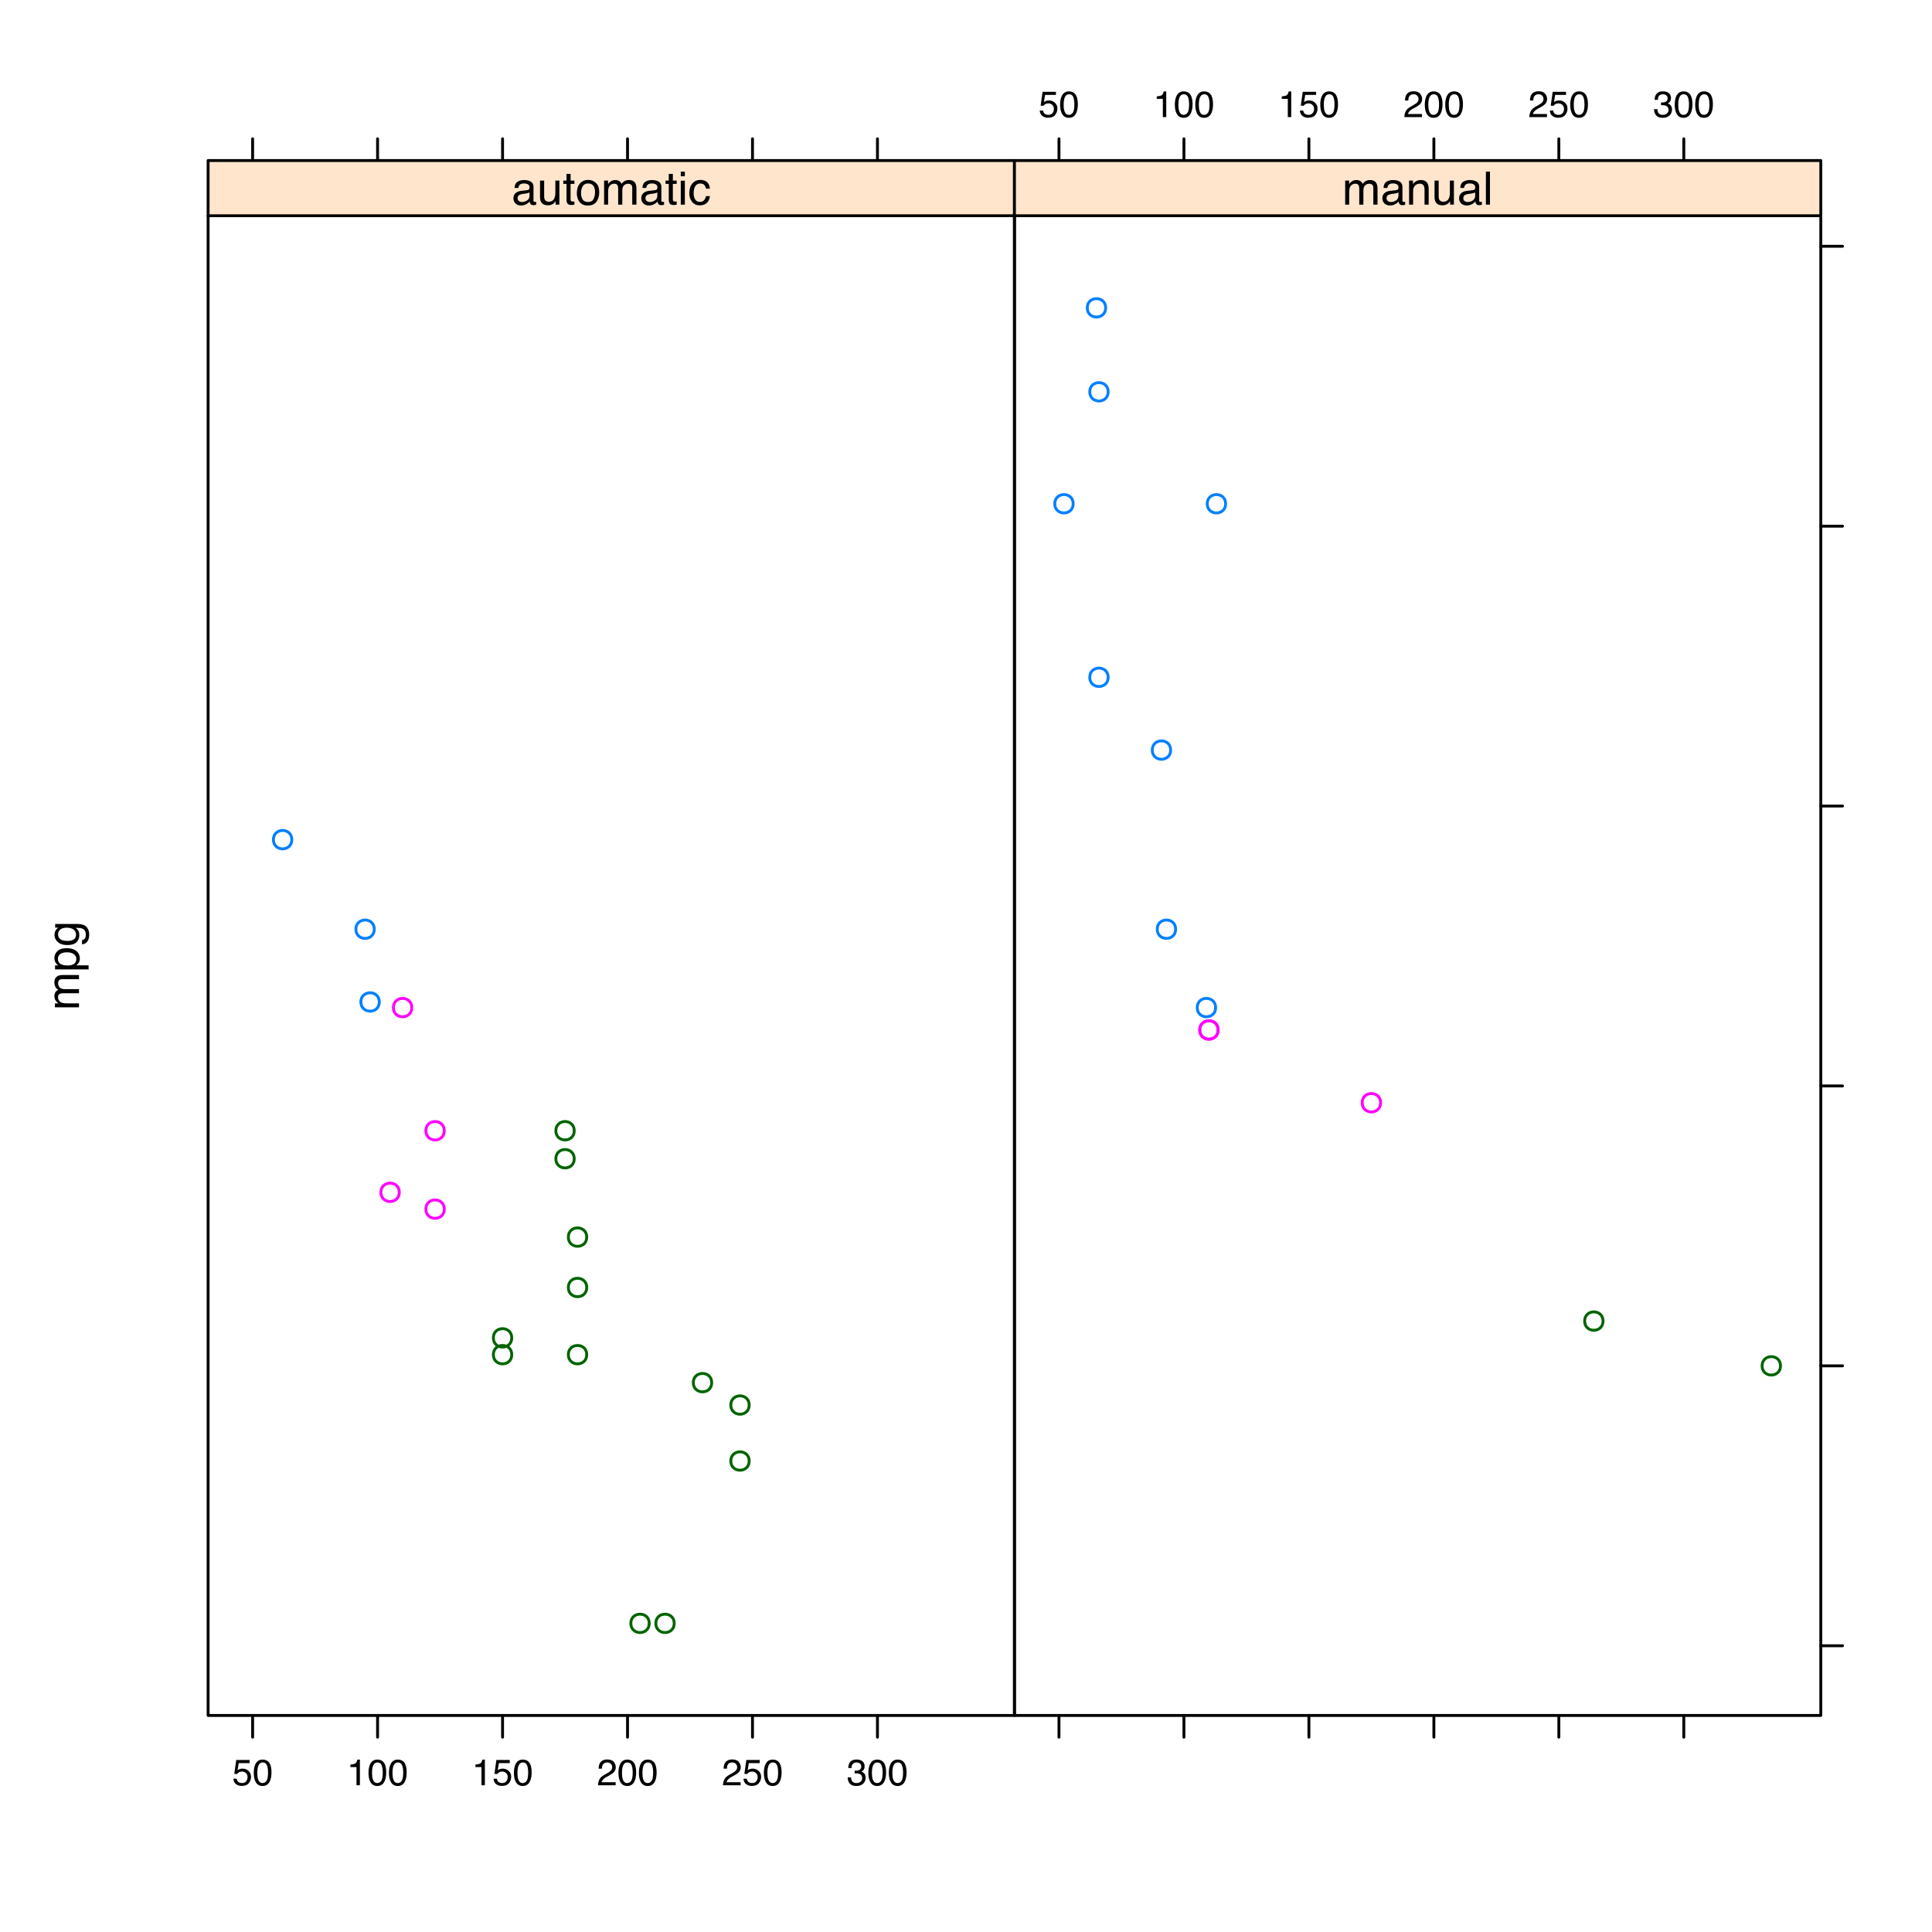 <?xml version="1.0" encoding="UTF-8"?>
<svg xmlns="http://www.w3.org/2000/svg" xmlns:xlink="http://www.w3.org/1999/xlink" xmlns:r="http://www.r-project.org" width="504pt" height="504pt" viewBox="0 0 504 504" version="1.1">
  <r:display xmlns:r="http://www.r-project.org" usr="0,1,0,1"><![CDATA[xyplot(mpg ~ hp | am, groups = cyl, data = mtcars)]]><r:lattice numPanels="2" x.min="32.19" x.max="354.81" y.min="8.755" y.max="35.545" panelFunction="panel.xyplot"><r:panelIndices>4,5,6,7,8,9,10,11,12,13,14,15,16,17,21,22,23,24,25</r:panelIndices><r:panelIndices>1,2,3,18,19,20,26,27,28,29,30,31,32</r:panelIndices></r:lattice></r:display>
  <defs>
    <g>
      <symbol overflow="visible" id="glyph0-0">
        <path style="stroke: none;" d="M 0.391 0 L 0.391 -8.609 L 7.219 -8.609 L 7.219 0 L 0.391 0 Z M 6.141 -1.078 L 6.141 -7.531 L 1.469 -7.531 L 1.469 -1.078 L 6.141 -1.078 Z M 6.141 -1.078 "/>
      </symbol>
      <symbol overflow="visible" id="glyph0-1">
        <path style="stroke: none;" d="M 0.781 -8.641 L 1.828 -8.641 L 1.828 -5.422 C 2.078 -5.742 2.301 -5.969 2.5 -6.094 C 2.844 -6.312 3.27 -6.422 3.781 -6.422 C 4.688 -6.422 5.301 -6.102 5.625 -5.469 C 5.801 -5.125 5.891 -4.645 5.891 -4.031 L 5.891 0 L 4.812 0 L 4.812 -3.953 C 4.812 -4.41 4.75 -4.75 4.625 -4.969 C 4.438 -5.312 4.078 -5.484 3.547 -5.484 C 3.109 -5.484 2.711 -5.332 2.359 -5.031 C 2.004 -4.727 1.828 -4.16 1.828 -3.328 L 1.828 0 L 0.781 0 L 0.781 -8.641 Z M 0.781 -8.641 "/>
      </symbol>
      <symbol overflow="visible" id="glyph0-2">
        <path style="stroke: none;" d="M 3.422 -0.703 C 3.91 -0.703 4.316 -0.91 4.641 -1.328 C 4.973 -1.742 5.141 -2.359 5.141 -3.172 C 5.141 -3.672 5.066 -4.102 4.922 -4.469 C 4.648 -5.156 4.148 -5.5 3.422 -5.5 C 2.691 -5.5 2.191 -5.133 1.922 -4.406 C 1.773 -4.02 1.703 -3.523 1.703 -2.922 C 1.703 -2.43 1.773 -2.02 1.922 -1.688 C 2.191 -1.031 2.691 -0.703 3.422 -0.703 Z M 0.688 -6.25 L 1.719 -6.25 L 1.719 -5.422 C 1.926 -5.703 2.156 -5.922 2.406 -6.078 C 2.758 -6.305 3.176 -6.422 3.656 -6.422 C 4.375 -6.422 4.977 -6.148 5.469 -5.609 C 5.969 -5.066 6.219 -4.289 6.219 -3.281 C 6.219 -1.906 5.859 -0.926 5.141 -0.344 C 4.691 0.031 4.164 0.219 3.562 0.219 C 3.094 0.219 2.695 0.113 2.375 -0.094 C 2.188 -0.219 1.977 -0.422 1.75 -0.703 L 1.75 2.5 L 0.688 2.5 L 0.688 -6.25 Z M 0.688 -6.25 "/>
      </symbol>
      <symbol overflow="visible" id="glyph0-3">
        <path style="stroke: none;" d="M 1.578 -1.672 C 1.578 -1.367 1.688 -1.129 1.906 -0.953 C 2.133 -0.773 2.398 -0.688 2.703 -0.688 C 3.078 -0.688 3.438 -0.77 3.781 -0.938 C 4.375 -1.227 4.672 -1.695 4.672 -2.344 L 4.672 -3.188 C 4.535 -3.113 4.363 -3.047 4.156 -2.984 C 3.957 -2.93 3.758 -2.895 3.562 -2.875 L 2.938 -2.797 C 2.551 -2.742 2.258 -2.66 2.062 -2.547 C 1.738 -2.367 1.578 -2.078 1.578 -1.672 Z M 4.141 -3.797 C 4.379 -3.828 4.539 -3.93 4.625 -4.109 C 4.664 -4.203 4.688 -4.336 4.688 -4.516 C 4.688 -4.867 4.555 -5.125 4.297 -5.281 C 4.047 -5.445 3.688 -5.531 3.219 -5.531 C 2.664 -5.531 2.273 -5.383 2.047 -5.094 C 1.91 -4.926 1.82 -4.68 1.781 -4.359 L 0.797 -4.359 C 0.816 -5.129 1.066 -5.664 1.547 -5.969 C 2.035 -6.27 2.598 -6.422 3.234 -6.422 C 3.973 -6.422 4.57 -6.281 5.031 -6 C 5.488 -5.719 5.719 -5.281 5.719 -4.688 L 5.719 -1.078 C 5.719 -0.973 5.738 -0.883 5.781 -0.812 C 5.832 -0.75 5.93 -0.719 6.078 -0.719 C 6.117 -0.719 6.164 -0.719 6.219 -0.719 C 6.281 -0.727 6.348 -0.738 6.422 -0.75 L 6.422 0.031 C 6.254 0.07 6.125 0.098 6.031 0.109 C 5.945 0.129 5.832 0.141 5.688 0.141 C 5.32 0.141 5.062 0.008 4.906 -0.25 C 4.812 -0.383 4.75 -0.578 4.719 -0.828 C 4.5 -0.547 4.188 -0.301 3.781 -0.094 C 3.383 0.113 2.945 0.219 2.469 0.219 C 1.883 0.219 1.406 0.039 1.031 -0.312 C 0.664 -0.664 0.484 -1.109 0.484 -1.641 C 0.484 -2.223 0.664 -2.676 1.031 -3 C 1.395 -3.32 1.867 -3.52 2.453 -3.594 L 4.141 -3.797 Z M 3.266 -6.422 L 3.266 -6.422 Z M 3.266 -6.422 "/>
      </symbol>
      <symbol overflow="visible" id="glyph0-4">
        <path style="stroke: none;" d="M 1.828 -6.281 L 1.828 -2.109 C 1.828 -1.785 1.879 -1.523 1.984 -1.328 C 2.172 -0.953 2.52 -0.766 3.031 -0.766 C 3.758 -0.766 4.258 -1.094 4.531 -1.75 C 4.676 -2.102 4.75 -2.582 4.75 -3.188 L 4.75 -6.281 L 5.797 -6.281 L 5.797 0 L 4.812 0 L 4.812 -0.922 C 4.676 -0.68 4.508 -0.484 4.312 -0.328 C 3.906 0.004 3.414 0.172 2.844 0.172 C 1.945 0.172 1.336 -0.129 1.016 -0.734 C 0.836 -1.047 0.75 -1.473 0.75 -2.016 L 0.75 -6.281 L 1.828 -6.281 Z M 3.281 -6.422 L 3.281 -6.422 Z M 3.281 -6.422 "/>
      </symbol>
      <symbol overflow="visible" id="glyph0-5">
        <path style="stroke: none;" d="M 0.984 -8.031 L 2.047 -8.031 L 2.047 -6.281 L 3.047 -6.281 L 3.047 -5.422 L 2.047 -5.422 L 2.047 -1.312 C 2.047 -1.094 2.125 -0.945 2.281 -0.875 C 2.352 -0.832 2.488 -0.812 2.688 -0.812 C 2.738 -0.812 2.789 -0.812 2.844 -0.812 C 2.906 -0.82 2.973 -0.828 3.047 -0.828 L 3.047 0 C 2.93 0.031 2.805 0.051 2.672 0.062 C 2.547 0.082 2.406 0.094 2.25 0.094 C 1.758 0.094 1.426 -0.031 1.25 -0.281 C 1.07 -0.531 0.984 -0.859 0.984 -1.266 L 0.984 -5.422 L 0.141 -5.422 L 0.141 -6.281 L 0.984 -6.281 L 0.984 -8.031 Z M 0.984 -8.031 "/>
      </symbol>
      <symbol overflow="visible" id="glyph0-6">
        <path style="stroke: none;" d="M 3.266 -0.688 C 3.961 -0.688 4.441 -0.945 4.703 -1.469 C 4.961 -2 5.094 -2.586 5.094 -3.234 C 5.094 -3.828 5 -4.305 4.812 -4.672 C 4.508 -5.242 4 -5.531 3.281 -5.531 C 2.633 -5.531 2.164 -5.285 1.875 -4.797 C 1.582 -4.305 1.438 -3.711 1.438 -3.016 C 1.438 -2.348 1.582 -1.789 1.875 -1.344 C 2.164 -0.906 2.629 -0.688 3.266 -0.688 Z M 3.312 -6.453 C 4.113 -6.453 4.789 -6.18 5.344 -5.641 C 5.906 -5.109 6.188 -4.316 6.188 -3.266 C 6.188 -2.254 5.941 -1.414 5.453 -0.75 C 4.961 -0.094 4.203 0.234 3.172 0.234 C 2.305 0.234 1.617 -0.055 1.109 -0.641 C 0.598 -1.234 0.344 -2.02 0.344 -3 C 0.344 -4.051 0.609 -4.891 1.141 -5.516 C 1.68 -6.141 2.406 -6.453 3.312 -6.453 Z M 3.266 -6.422 L 3.266 -6.422 Z M 3.266 -6.422 "/>
      </symbol>
      <symbol overflow="visible" id="glyph0-7">
        <path style="stroke: none;" d="M 0.781 -6.281 L 1.812 -6.281 L 1.812 -5.391 C 2.062 -5.691 2.289 -5.914 2.5 -6.062 C 2.844 -6.301 3.238 -6.422 3.688 -6.422 C 4.188 -6.422 4.586 -6.297 4.891 -6.047 C 5.055 -5.91 5.211 -5.703 5.359 -5.422 C 5.586 -5.766 5.859 -6.016 6.172 -6.172 C 6.492 -6.336 6.852 -6.422 7.25 -6.422 C 8.094 -6.422 8.664 -6.113 8.969 -5.5 C 9.133 -5.176 9.219 -4.734 9.219 -4.172 L 9.219 0 L 8.125 0 L 8.125 -4.359 C 8.125 -4.773 8.02 -5.062 7.812 -5.219 C 7.602 -5.375 7.348 -5.453 7.047 -5.453 C 6.629 -5.453 6.27 -5.312 5.969 -5.031 C 5.676 -4.758 5.531 -4.301 5.531 -3.656 L 5.531 0 L 4.453 0 L 4.453 -4.094 C 4.453 -4.52 4.398 -4.832 4.297 -5.031 C 4.141 -5.32 3.844 -5.469 3.406 -5.469 C 3.008 -5.469 2.645 -5.312 2.312 -5 C 1.988 -4.695 1.828 -4.141 1.828 -3.328 L 1.828 0 L 0.781 0 L 0.781 -6.281 Z M 0.781 -6.281 "/>
      </symbol>
      <symbol overflow="visible" id="glyph0-8">
        <path style="stroke: none;" d="M 0.781 -6.25 L 1.844 -6.25 L 1.844 0 L 0.781 0 L 0.781 -6.25 Z M 0.781 -8.609 L 1.844 -8.609 L 1.844 -7.406 L 0.781 -7.406 L 0.781 -8.609 Z M 0.781 -8.609 "/>
      </symbol>
      <symbol overflow="visible" id="glyph0-9">
        <path style="stroke: none;" d="M 3.188 -6.453 C 3.895 -6.453 4.469 -6.281 4.906 -5.938 C 5.352 -5.594 5.625 -5.004 5.719 -4.172 L 4.688 -4.172 C 4.625 -4.555 4.484 -4.875 4.266 -5.125 C 4.047 -5.383 3.688 -5.516 3.188 -5.516 C 2.52 -5.516 2.039 -5.188 1.75 -4.531 C 1.562 -4.102 1.469 -3.578 1.469 -2.953 C 1.469 -2.328 1.598 -1.797 1.859 -1.359 C 2.129 -0.93 2.551 -0.719 3.125 -0.719 C 3.562 -0.719 3.906 -0.852 4.156 -1.125 C 4.414 -1.395 4.594 -1.758 4.688 -2.219 L 5.719 -2.219 C 5.602 -1.383 5.312 -0.773 4.844 -0.391 C 4.375 -0.004 3.773 0.188 3.047 0.188 C 2.223 0.188 1.566 -0.113 1.078 -0.719 C 0.586 -1.32 0.344 -2.07 0.344 -2.969 C 0.344 -4.07 0.609 -4.926 1.141 -5.531 C 1.68 -6.145 2.363 -6.453 3.188 -6.453 Z M 3.031 -6.422 L 3.031 -6.422 Z M 3.031 -6.422 "/>
      </symbol>
      <symbol overflow="visible" id="glyph0-10">
        <path style="stroke: none;" d="M 0.781 -6.281 L 1.781 -6.281 L 1.781 -5.391 C 2.07 -5.754 2.383 -6.016 2.719 -6.172 C 3.051 -6.336 3.422 -6.422 3.828 -6.422 C 4.711 -6.422 5.312 -6.109 5.625 -5.484 C 5.801 -5.141 5.891 -4.656 5.891 -4.031 L 5.891 0 L 4.812 0 L 4.812 -3.953 C 4.812 -4.336 4.754 -4.645 4.641 -4.875 C 4.453 -5.27 4.113 -5.469 3.625 -5.469 C 3.375 -5.469 3.172 -5.441 3.016 -5.391 C 2.723 -5.305 2.469 -5.133 2.25 -4.875 C 2.07 -4.664 1.957 -4.453 1.906 -4.234 C 1.852 -4.016 1.828 -3.695 1.828 -3.281 L 1.828 0 L 0.781 0 L 0.781 -6.281 Z M 3.25 -6.422 L 3.25 -6.422 Z M 3.25 -6.422 "/>
      </symbol>
      <symbol overflow="visible" id="glyph0-11">
        <path style="stroke: none;" d="M 0.797 -8.609 L 1.859 -8.609 L 1.859 0 L 0.797 0 L 0.797 -8.609 Z M 0.797 -8.609 "/>
      </symbol>
      <symbol overflow="visible" id="glyph1-0">
        <path style="stroke: none;" d="M 0 -0.391 L -8.609 -0.391 L -8.609 -7.219 L 0 -7.219 L 0 -0.391 Z M -1.078 -6.141 L -7.531 -6.141 L -7.531 -1.469 L -1.078 -1.469 L -1.078 -6.141 Z M -1.078 -6.141 "/>
      </symbol>
      <symbol overflow="visible" id="glyph1-1">
        <path style="stroke: none;" d="M -6.281 -0.781 L -6.281 -1.812 L -5.391 -1.812 C -5.691 -2.062 -5.914 -2.289 -6.062 -2.5 C -6.301 -2.844 -6.422 -3.238 -6.422 -3.688 C -6.422 -4.188 -6.297 -4.586 -6.047 -4.891 C -5.91 -5.055 -5.703 -5.211 -5.422 -5.359 C -5.766 -5.586 -6.016 -5.859 -6.172 -6.172 C -6.336 -6.492 -6.422 -6.852 -6.422 -7.25 C -6.422 -8.094 -6.113 -8.664 -5.5 -8.969 C -5.176 -9.133 -4.734 -9.219 -4.172 -9.219 L 0 -9.219 L 0 -8.125 L -4.359 -8.125 C -4.773 -8.125 -5.062 -8.02 -5.219 -7.812 C -5.375 -7.602 -5.453 -7.348 -5.453 -7.047 C -5.453 -6.629 -5.312 -6.27 -5.031 -5.969 C -4.758 -5.676 -4.301 -5.531 -3.656 -5.531 L 0 -5.531 L 0 -4.453 L -4.094 -4.453 C -4.52 -4.453 -4.832 -4.398 -5.031 -4.297 C -5.32 -4.141 -5.469 -3.844 -5.469 -3.406 C -5.469 -3.008 -5.312 -2.645 -5 -2.312 C -4.695 -1.988 -4.141 -1.828 -3.328 -1.828 L 0 -1.828 L 0 -0.781 L -6.281 -0.781 Z M -6.281 -0.781 "/>
      </symbol>
      <symbol overflow="visible" id="glyph1-2">
        <path style="stroke: none;" d="M -0.703 -3.422 C -0.703 -3.91 -0.91 -4.316 -1.328 -4.641 C -1.742 -4.973 -2.359 -5.141 -3.172 -5.141 C -3.672 -5.141 -4.102 -5.066 -4.469 -4.922 C -5.156 -4.648 -5.5 -4.148 -5.5 -3.422 C -5.5 -2.691 -5.133 -2.191 -4.406 -1.922 C -4.02 -1.773 -3.523 -1.703 -2.922 -1.703 C -2.43 -1.703 -2.02 -1.773 -1.688 -1.922 C -1.031 -2.191 -0.703 -2.691 -0.703 -3.422 Z M -6.25 -0.688 L -6.25 -1.719 L -5.422 -1.719 C -5.703 -1.926 -5.922 -2.156 -6.078 -2.406 C -6.305 -2.758 -6.422 -3.176 -6.422 -3.656 C -6.422 -4.375 -6.148 -4.977 -5.609 -5.469 C -5.066 -5.969 -4.289 -6.219 -3.281 -6.219 C -1.906 -6.219 -0.926 -5.859 -0.344 -5.141 C 0.031 -4.691 0.219 -4.164 0.219 -3.562 C 0.219 -3.094 0.113 -2.695 -0.094 -2.375 C -0.219 -2.188 -0.422 -1.977 -0.703 -1.75 L 2.5 -1.75 L 2.5 -0.688 L -6.25 -0.688 Z M -6.25 -0.688 "/>
      </symbol>
      <symbol overflow="visible" id="glyph1-3">
        <path style="stroke: none;" d="M -6.391 -2.984 C -6.391 -3.484 -6.27 -3.914 -6.031 -4.281 C -5.883 -4.477 -5.68 -4.68 -5.422 -4.891 L -6.219 -4.891 L -6.219 -5.859 L -0.516 -5.859 C 0.285 -5.859 0.914 -5.742 1.375 -5.516 C 2.227 -5.078 2.656 -4.25 2.656 -3.031 C 2.656 -2.352 2.504 -1.785 2.203 -1.328 C 1.898 -0.867 1.426 -0.609 0.781 -0.547 L 0.781 -1.625 C 1.062 -1.676 1.281 -1.773 1.438 -1.922 C 1.664 -2.16 1.781 -2.535 1.781 -3.047 C 1.781 -3.859 1.492 -4.391 0.922 -4.641 C 0.586 -4.785 -0.008 -4.852 -0.875 -4.844 C -0.551 -4.633 -0.312 -4.379 -0.156 -4.078 C 0 -3.785 0.078 -3.395 0.078 -2.906 C 0.078 -2.227 -0.16 -1.633 -0.641 -1.125 C -1.129 -0.613 -1.93 -0.359 -3.047 -0.359 C -4.098 -0.359 -4.914 -0.613 -5.5 -1.125 C -6.094 -1.645 -6.391 -2.266 -6.391 -2.984 Z M -3.172 -4.891 C -3.941 -4.891 -4.516 -4.727 -4.891 -4.406 C -5.266 -4.082 -5.453 -3.676 -5.453 -3.188 C -5.453 -2.438 -5.102 -1.926 -4.406 -1.656 C -4.039 -1.508 -3.555 -1.438 -2.953 -1.438 C -2.242 -1.438 -1.703 -1.578 -1.328 -1.859 C -0.961 -2.148 -0.781 -2.539 -0.781 -3.031 C -0.781 -3.789 -1.125 -4.32 -1.812 -4.625 C -2.195 -4.801 -2.648 -4.891 -3.172 -4.891 Z M -6.422 -3.109 L -6.422 -3.109 Z M -6.422 -3.109 "/>
      </symbol>
      <symbol overflow="visible" id="glyph2-0">
        <path style="stroke: none;" d="M 0.312 0 L 0.312 -6.875 L 5.766 -6.875 L 5.766 0 L 0.312 0 Z M 4.906 -0.859 L 4.906 -6.016 L 1.172 -6.016 L 1.172 -0.859 L 4.906 -0.859 Z M 4.906 -0.859 "/>
      </symbol>
      <symbol overflow="visible" id="glyph2-1">
        <path style="stroke: none;" d="M 0.922 -4.75 L 0.922 -5.391 C 1.523 -5.453 1.945 -5.551 2.188 -5.688 C 2.426 -5.832 2.609 -6.164 2.734 -6.688 L 3.391 -6.688 L 3.391 0 L 2.5 0 L 2.5 -4.75 L 0.922 -4.75 Z M 0.922 -4.75 "/>
      </symbol>
      <symbol overflow="visible" id="glyph2-2">
        <path style="stroke: none;" d="M 2.594 -6.703 C 3.457 -6.703 4.086 -6.348 4.484 -5.641 C 4.773 -5.086 4.922 -4.328 4.922 -3.359 C 4.922 -2.453 4.785 -1.695 4.516 -1.094 C 4.129 -0.238 3.488 0.188 2.594 0.188 C 1.781 0.188 1.18 -0.16 0.797 -0.859 C 0.461 -1.453 0.297 -2.238 0.297 -3.219 C 0.297 -3.977 0.395 -4.633 0.594 -5.188 C 0.957 -6.195 1.625 -6.703 2.594 -6.703 Z M 2.578 -0.578 C 3.016 -0.578 3.363 -0.77 3.625 -1.156 C 3.883 -1.551 4.016 -2.273 4.016 -3.328 C 4.016 -4.086 3.922 -4.711 3.734 -5.203 C 3.547 -5.703 3.18 -5.953 2.641 -5.953 C 2.148 -5.953 1.789 -5.719 1.562 -5.25 C 1.332 -4.781 1.219 -4.094 1.219 -3.188 C 1.219 -2.5 1.289 -1.945 1.438 -1.531 C 1.656 -0.895 2.035 -0.578 2.578 -0.578 Z M 2.578 -0.578 "/>
      </symbol>
      <symbol overflow="visible" id="glyph2-3">
        <path style="stroke: none;" d="M 1.188 -1.703 C 1.238 -1.223 1.461 -0.895 1.859 -0.719 C 2.055 -0.625 2.285 -0.578 2.547 -0.578 C 3.047 -0.578 3.414 -0.734 3.656 -1.047 C 3.895 -1.367 4.016 -1.723 4.016 -2.109 C 4.016 -2.578 3.867 -2.938 3.578 -3.188 C 3.297 -3.445 2.957 -3.578 2.562 -3.578 C 2.27 -3.578 2.02 -3.52 1.812 -3.406 C 1.602 -3.289 1.426 -3.133 1.281 -2.938 L 0.547 -2.984 L 1.062 -6.594 L 4.547 -6.594 L 4.547 -5.781 L 1.703 -5.781 L 1.406 -3.922 C 1.562 -4.035 1.711 -4.125 1.859 -4.188 C 2.109 -4.289 2.395 -4.344 2.719 -4.344 C 3.332 -4.344 3.852 -4.141 4.281 -3.734 C 4.707 -3.336 4.922 -2.836 4.922 -2.234 C 4.922 -1.598 4.723 -1.035 4.328 -0.547 C 3.941 -0.066 3.32 0.172 2.469 0.172 C 1.914 0.172 1.43 0.02 1.016 -0.281 C 0.598 -0.594 0.363 -1.066 0.312 -1.703 L 1.188 -1.703 Z M 1.188 -1.703 "/>
      </symbol>
      <symbol overflow="visible" id="glyph2-4">
        <path style="stroke: none;" d="M 0.297 0 C 0.328 -0.57 0.445 -1.07 0.656 -1.5 C 0.863 -1.938 1.27 -2.328 1.875 -2.672 L 2.766 -3.188 C 3.172 -3.426 3.457 -3.629 3.625 -3.797 C 3.875 -4.055 4 -4.352 4 -4.688 C 4 -5.07 3.879 -5.379 3.641 -5.609 C 3.41 -5.836 3.102 -5.953 2.719 -5.953 C 2.133 -5.953 1.734 -5.734 1.516 -5.297 C 1.398 -5.066 1.336 -4.742 1.328 -4.328 L 0.469 -4.328 C 0.477 -4.91 0.582 -5.383 0.781 -5.75 C 1.145 -6.406 1.789 -6.734 2.719 -6.734 C 3.488 -6.734 4.051 -6.523 4.406 -6.109 C 4.758 -5.691 4.938 -5.227 4.938 -4.719 C 4.938 -4.188 4.75 -3.727 4.375 -3.344 C 4.156 -3.125 3.758 -2.852 3.188 -2.531 L 2.547 -2.188 C 2.242 -2.02 2.004 -1.859 1.828 -1.703 C 1.516 -1.43 1.316 -1.129 1.234 -0.797 L 4.906 -0.797 L 4.906 0 L 0.297 0 Z M 0.297 0 "/>
      </symbol>
      <symbol overflow="visible" id="glyph2-5">
        <path style="stroke: none;" d="M 2.484 0.188 C 1.691 0.188 1.117 -0.031 0.766 -0.469 C 0.41 -0.906 0.234 -1.438 0.234 -2.062 L 1.109 -2.062 C 1.148 -1.625 1.234 -1.305 1.359 -1.109 C 1.578 -0.754 1.969 -0.578 2.531 -0.578 C 2.977 -0.578 3.336 -0.695 3.609 -0.938 C 3.879 -1.176 4.016 -1.484 4.016 -1.859 C 4.016 -2.316 3.867 -2.641 3.578 -2.828 C 3.297 -3.016 2.906 -3.109 2.406 -3.109 C 2.352 -3.109 2.297 -3.102 2.234 -3.094 C 2.18 -3.094 2.125 -3.094 2.062 -3.094 L 2.062 -3.844 C 2.145 -3.832 2.219 -3.82 2.281 -3.812 C 2.344 -3.812 2.406 -3.812 2.469 -3.812 C 2.789 -3.812 3.051 -3.863 3.25 -3.969 C 3.602 -4.145 3.781 -4.457 3.781 -4.906 C 3.781 -5.238 3.66 -5.492 3.422 -5.672 C 3.191 -5.859 2.914 -5.953 2.594 -5.953 C 2.031 -5.953 1.645 -5.766 1.438 -5.391 C 1.312 -5.18 1.242 -4.883 1.234 -4.5 L 0.391 -4.5 C 0.391 -5 0.492 -5.426 0.703 -5.781 C 1.047 -6.406 1.648 -6.719 2.516 -6.719 C 3.191 -6.719 3.719 -6.562 4.094 -6.25 C 4.469 -5.945 4.656 -5.508 4.656 -4.938 C 4.656 -4.52 4.547 -4.188 4.328 -3.938 C 4.191 -3.781 4.016 -3.656 3.797 -3.562 C 4.148 -3.469 4.426 -3.281 4.625 -3 C 4.82 -2.719 4.922 -2.379 4.922 -1.984 C 4.922 -1.348 4.707 -0.828 4.281 -0.422 C 3.863 -0.016 3.266 0.188 2.484 0.188 Z M 2.484 0.188 "/>
      </symbol>
    </g>
    <clipPath id="clip1">
      <path d="M 0 0 L 505 0 L 505 505 L 0 505 Z M 0 0 "/>
    </clipPath>
    <clipPath id="clip2">
      <path d="M 0 0 L 505 0 L 505 505 L 0 505 Z M 0 0 "/>
    </clipPath>
    <clipPath id="clip3">
      <path d="M 0 0 L 505 0 L 505 505 L 0 505 Z M 0 0 "/>
    </clipPath>
    <clipPath id="clip4">
      <path d="M 0 0 L 505 0 L 505 505 L 0 505 Z M 0 0 "/>
    </clipPath>
    <clipPath id="clip5">
      <path d="M 0 0 L 505 0 L 505 505 L 0 505 Z M 0 0 "/>
    </clipPath>
    <clipPath id="clip6">
      <path d="M 54.289 56.281 L 265.641 56.281 L 265.641 448.508 L 54.289 448.508 Z M 54.289 56.281 "/>
    </clipPath>
    <clipPath id="clip7">
      <path d="M 0 0 L 505 0 L 505 505 L 0 505 Z M 0 0 "/>
    </clipPath>
    <clipPath id="clip8">
      <path d="M 54.289 41.883 L 265.641 41.883 L 265.641 57.281 L 54.289 57.281 Z M 54.289 41.883 "/>
    </clipPath>
    <clipPath id="clip9">
      <path d="M 0 0 L 505 0 L 505 505 L 0 505 Z M 0 0 "/>
    </clipPath>
    <clipPath id="clip10">
      <path d="M 0 0 L 505 0 L 505 505 L 0 505 Z M 0 0 "/>
    </clipPath>
    <clipPath id="clip11">
      <path d="M 0 0 L 505 0 L 505 505 L 0 505 Z M 0 0 "/>
    </clipPath>
    <clipPath id="clip12">
      <path d="M 264.641 56.281 L 475.992 56.281 L 475.992 448.508 L 264.641 448.508 Z M 264.641 56.281 "/>
    </clipPath>
    <clipPath id="clip13">
      <path d="M 0 0 L 505 0 L 505 505 L 0 505 Z M 0 0 "/>
    </clipPath>
    <clipPath id="clip14">
      <path d="M 264.641 41.883 L 475.992 41.883 L 475.992 57.281 L 264.641 57.281 Z M 264.641 41.883 "/>
    </clipPath>
    <clipPath id="clip15">
      <path d="M 0 0 L 505 0 L 505 505 L 0 505 Z M 0 0 "/>
    </clipPath>
  </defs>
  <g id="surface0">
    <rect x="0" y="0" width="504" height="504" style="fill: rgb(100%,100%,100%); fill-opacity: 1; stroke: none;" count="1" type="canvas-background"/>
    <g clip-path="url(#clip2)" clip-rule="nonzero" count="3">
      <g style="fill: rgb(0%,0%,0%); fill-opacity: 1;">
        <use xlink:href="#glyph1-1" x="20.609" y="263.566"/>
        <use xlink:href="#glyph1-2" x="20.609" y="253.57"/>
        <use xlink:href="#glyph1-3" x="20.609" y="246.896"/>
      </g>
    </g>
    <g clip-path="url(#clip3)" clip-rule="nonzero" count="4" type="axis">
      <path style="fill: none; stroke-width: 0.75; stroke-linecap: round; stroke-linejoin: round; stroke: rgb(0%,0%,0%); stroke-opacity: 1;stroke-miterlimit: 10; " d="M 65.902 41.883 L 65.902 36.215 "/>
      <path style="fill: none; stroke-width: 0.75; stroke-linecap: round; stroke-linejoin: round; stroke: rgb(0%,0%,0%); stroke-opacity: 1;stroke-miterlimit: 10; " d="M 98.5 41.883 L 98.5 36.215 "/>
      <path style="fill: none; stroke-width: 0.75; stroke-linecap: round; stroke-linejoin: round; stroke: rgb(0%,0%,0%); stroke-opacity: 1;stroke-miterlimit: 10; " d="M 131.102 41.883 L 131.102 36.215 "/>
      <path style="fill: none; stroke-width: 0.75; stroke-linecap: round; stroke-linejoin: round; stroke: rgb(0%,0%,0%); stroke-opacity: 1;stroke-miterlimit: 10; " d="M 163.703 41.883 L 163.703 36.215 "/>
      <path style="fill: none; stroke-width: 0.75; stroke-linecap: round; stroke-linejoin: round; stroke: rgb(0%,0%,0%); stroke-opacity: 1;stroke-miterlimit: 10; " d="M 196.305 41.883 L 196.305 36.215 "/>
      <path style="fill: none; stroke-width: 0.75; stroke-linecap: round; stroke-linejoin: round; stroke: rgb(0%,0%,0%); stroke-opacity: 1;stroke-miterlimit: 10; " d="M 228.902 41.883 L 228.902 36.215 "/>
    </g>
    <g clip-path="url(#clip5)" clip-rule="nonzero" count="6" type="axis">
      <path style="fill: none; stroke-width: 0.75; stroke-linecap: round; stroke-linejoin: round; stroke: rgb(0%,0%,0%); stroke-opacity: 1;stroke-miterlimit: 10; " d="M 65.902 447.508 L 65.902 453.176 "/>
      <path style="fill: none; stroke-width: 0.75; stroke-linecap: round; stroke-linejoin: round; stroke: rgb(0%,0%,0%); stroke-opacity: 1;stroke-miterlimit: 10; " d="M 98.5 447.508 L 98.5 453.176 "/>
      <path style="fill: none; stroke-width: 0.75; stroke-linecap: round; stroke-linejoin: round; stroke: rgb(0%,0%,0%); stroke-opacity: 1;stroke-miterlimit: 10; " d="M 131.102 447.508 L 131.102 453.176 "/>
      <path style="fill: none; stroke-width: 0.75; stroke-linecap: round; stroke-linejoin: round; stroke: rgb(0%,0%,0%); stroke-opacity: 1;stroke-miterlimit: 10; " d="M 163.703 447.508 L 163.703 453.176 "/>
      <path style="fill: none; stroke-width: 0.75; stroke-linecap: round; stroke-linejoin: round; stroke: rgb(0%,0%,0%); stroke-opacity: 1;stroke-miterlimit: 10; " d="M 196.305 447.508 L 196.305 453.176 "/>
      <path style="fill: none; stroke-width: 0.75; stroke-linecap: round; stroke-linejoin: round; stroke: rgb(0%,0%,0%); stroke-opacity: 1;stroke-miterlimit: 10; " d="M 228.902 447.508 L 228.902 453.176 "/>
      <g style="fill: rgb(0%,0%,0%); fill-opacity: 1;">
        <use xlink:href="#glyph2-3" x="60.566" y="465.723"/>
        <use xlink:href="#glyph2-2" x="65.902" y="465.723"/>
      </g>
      <g style="fill: rgb(0%,0%,0%); fill-opacity: 1;">
        <use xlink:href="#glyph2-1" x="90.496" y="465.723"/>
        <use xlink:href="#glyph2-2" x="95.832" y="465.723"/>
        <use xlink:href="#glyph2-2" x="101.167" y="465.723"/>
      </g>
      <g style="fill: rgb(0%,0%,0%); fill-opacity: 1;">
        <use xlink:href="#glyph2-1" x="123.098" y="465.723"/>
        <use xlink:href="#glyph2-3" x="128.433" y="465.723"/>
        <use xlink:href="#glyph2-2" x="133.769" y="465.723"/>
      </g>
      <g style="fill: rgb(0%,0%,0%); fill-opacity: 1;">
        <use xlink:href="#glyph2-4" x="155.699" y="465.723"/>
        <use xlink:href="#glyph2-2" x="161.035" y="465.723"/>
        <use xlink:href="#glyph2-2" x="166.37" y="465.723"/>
      </g>
      <g style="fill: rgb(0%,0%,0%); fill-opacity: 1;">
        <use xlink:href="#glyph2-4" x="188.301" y="465.723"/>
        <use xlink:href="#glyph2-3" x="193.636" y="465.723"/>
        <use xlink:href="#glyph2-2" x="198.972" y="465.723"/>
      </g>
      <g style="fill: rgb(0%,0%,0%); fill-opacity: 1;">
        <use xlink:href="#glyph2-5" x="220.898" y="465.723"/>
        <use xlink:href="#glyph2-2" x="226.234" y="465.723"/>
        <use xlink:href="#glyph2-2" x="231.57" y="465.723"/>
      </g>
    </g>
    <g clip-path="url(#clip6)" clip-rule="nonzero" count="7" type="plot-region">
      <path style="fill: none; stroke-width: 0.75; stroke-linecap: round; stroke-linejoin: round; stroke: rgb(0%,50.196%,100%); stroke-opacity: 1;stroke-miterlimit: 10; " d="M 76.125 219.039 C 76.125 222.238 71.324 222.238 71.324 219.039 C 71.324 215.836 76.125 215.836 76.125 219.039 " id="1-1-1"/>
      <path style="fill: none; stroke-width: 0.75; stroke-linecap: round; stroke-linejoin: round; stroke: rgb(0%,50.196%,100%); stroke-opacity: 1;stroke-miterlimit: 10; " d="M 97.641 242.402 C 97.641 245.602 92.84 245.602 92.84 242.402 C 92.84 239.203 97.641 239.203 97.641 242.402 " id="1-1-2"/>
      <path style="fill: none; stroke-width: 0.75; stroke-linecap: round; stroke-linejoin: round; stroke: rgb(0%,50.196%,100%); stroke-opacity: 1;stroke-miterlimit: 10; " d="M 98.945 261.387 C 98.945 264.586 94.145 264.586 94.145 261.387 C 94.145 258.188 98.945 258.188 98.945 261.387 " id="1-1-3"/>
      <path style="fill: none; stroke-width: 0.75; stroke-linecap: round; stroke-linejoin: round; stroke: rgb(100%,0%,100%); stroke-opacity: 1;stroke-miterlimit: 10; " d="M 107.422 262.848 C 107.422 266.047 102.621 266.047 102.621 262.848 C 102.621 259.648 107.422 259.648 107.422 262.848 " id="1-1-4"/>
      <path style="fill: none; stroke-width: 0.75; stroke-linecap: round; stroke-linejoin: round; stroke: rgb(100%,0%,100%); stroke-opacity: 1;stroke-miterlimit: 10; " d="M 104.16 311.039 C 104.16 314.238 99.363 314.238 99.363 311.039 C 99.363 307.84 104.16 307.84 104.16 311.039 " id="1-1-5"/>
      <path style="fill: none; stroke-width: 0.75; stroke-linecap: round; stroke-linejoin: round; stroke: rgb(100%,0%,100%); stroke-opacity: 1;stroke-miterlimit: 10; " d="M 115.898 294.977 C 115.898 298.176 111.098 298.176 111.098 294.977 C 111.098 291.773 115.898 291.773 115.898 294.977 " id="1-1-6"/>
      <path style="fill: none; stroke-width: 0.75; stroke-linecap: round; stroke-linejoin: round; stroke: rgb(100%,0%,100%); stroke-opacity: 1;stroke-miterlimit: 10; " d="M 115.898 315.422 C 115.898 318.621 111.098 318.621 111.098 315.422 C 111.098 312.219 115.898 312.219 115.898 315.422 " id="1-1-7"/>
      <path style="fill: none; stroke-width: 0.75; stroke-linecap: round; stroke-linejoin: round; stroke: rgb(0%,39.216%,0%); stroke-opacity: 1;stroke-miterlimit: 10; " d="M 149.801 302.277 C 149.801 305.477 145.004 305.477 145.004 302.277 C 145.004 299.078 149.801 299.078 149.801 302.277 " id="1-1-8"/>
      <path style="fill: none; stroke-width: 0.75; stroke-linecap: round; stroke-linejoin: round; stroke: rgb(0%,39.216%,0%); stroke-opacity: 1;stroke-miterlimit: 10; " d="M 195.441 366.531 C 195.441 369.73 190.645 369.73 190.645 366.531 C 190.645 363.332 195.441 363.332 195.441 366.531 " id="1-1-9"/>
      <path style="fill: none; stroke-width: 0.75; stroke-linecap: round; stroke-linejoin: round; stroke: rgb(0%,39.216%,0%); stroke-opacity: 1;stroke-miterlimit: 10; " d="M 153.062 335.863 C 153.062 339.066 148.262 339.066 148.262 335.863 C 148.262 332.664 153.062 332.664 153.062 335.863 " id="1-1-10"/>
      <path style="fill: none; stroke-width: 0.75; stroke-linecap: round; stroke-linejoin: round; stroke: rgb(0%,39.216%,0%); stroke-opacity: 1;stroke-miterlimit: 10; " d="M 153.062 322.723 C 153.062 325.922 148.262 325.922 148.262 322.723 C 148.262 319.523 153.062 319.523 153.062 322.723 " id="1-1-11"/>
      <path style="fill: none; stroke-width: 0.75; stroke-linecap: round; stroke-linejoin: round; stroke: rgb(0%,39.216%,0%); stroke-opacity: 1;stroke-miterlimit: 10; " d="M 153.062 353.391 C 153.062 356.59 148.262 356.59 148.262 353.391 C 148.262 350.188 153.062 350.188 153.062 353.391 " id="1-1-12"/>
      <path style="fill: none; stroke-width: 0.75; stroke-linecap: round; stroke-linejoin: round; stroke: rgb(0%,39.216%,0%); stroke-opacity: 1;stroke-miterlimit: 10; " d="M 169.363 423.484 C 169.363 426.684 164.562 426.684 164.562 423.484 C 164.562 420.285 169.363 420.285 169.363 423.484 " id="1-1-13"/>
      <path style="fill: none; stroke-width: 0.75; stroke-linecap: round; stroke-linejoin: round; stroke: rgb(0%,39.216%,0%); stroke-opacity: 1;stroke-miterlimit: 10; " d="M 175.883 423.484 C 175.883 426.684 171.082 426.684 171.082 423.484 C 171.082 420.285 175.883 420.285 175.883 423.484 " id="1-1-14"/>
      <path style="fill: none; stroke-width: 0.75; stroke-linecap: round; stroke-linejoin: round; stroke: rgb(0%,39.216%,0%); stroke-opacity: 1;stroke-miterlimit: 10; " d="M 185.664 360.691 C 185.664 363.891 180.863 363.891 180.863 360.691 C 180.863 357.492 185.664 357.492 185.664 360.691 " id="1-1-15"/>
      <path style="fill: none; stroke-width: 0.75; stroke-linecap: round; stroke-linejoin: round; stroke: rgb(0%,39.216%,0%); stroke-opacity: 1;stroke-miterlimit: 10; " d="M 133.5 349.008 C 133.5 352.207 128.703 352.207 128.703 349.008 C 128.703 345.809 133.5 345.809 133.5 349.008 " id="1-2-1"/>
      <path style="fill: none; stroke-width: 0.75; stroke-linecap: round; stroke-linejoin: round; stroke: rgb(0%,39.216%,0%); stroke-opacity: 1;stroke-miterlimit: 10; " d="M 133.5 353.391 C 133.5 356.59 128.703 356.59 128.703 353.391 C 128.703 350.188 133.5 350.188 133.5 353.391 " id="1-2-2"/>
      <path style="fill: none; stroke-width: 0.75; stroke-linecap: round; stroke-linejoin: round; stroke: rgb(0%,39.216%,0%); stroke-opacity: 1;stroke-miterlimit: 10; " d="M 195.441 381.137 C 195.441 384.336 190.645 384.336 190.645 381.137 C 190.645 377.934 195.441 377.934 195.441 381.137 " id="1-2-3"/>
      <path style="fill: none; stroke-width: 0.75; stroke-linecap: round; stroke-linejoin: round; stroke: rgb(0%,39.216%,0%); stroke-opacity: 1;stroke-miterlimit: 10; " d="M 149.801 294.977 C 149.801 298.176 145.004 298.176 145.004 294.977 C 145.004 291.773 149.801 291.773 149.801 294.977 " id="1-2-4"/>
    </g>
    <g clip-path="url(#clip7)" clip-rule="nonzero" count="8" type="plot-region-rectangle">
      <path style="fill: none; stroke-width: 0.75; stroke-linecap: round; stroke-linejoin: round; stroke: rgb(0%,0%,0%); stroke-opacity: 1;stroke-miterlimit: 10; " d="M 54.289 447.508 L 264.641 447.508 L 264.641 56.281 L 54.289 56.281 Z M 54.289 447.508 "/>
    </g>
    <g clip-path="url(#clip8)" clip-rule="nonzero" count="9" type="strip" r:am="automatic">
      <path style="fill-rule: nonzero; fill: rgb(100%,89.804%,80%); fill-opacity: 1;stroke-width: 0.75; stroke-linecap: round; stroke-linejoin: round; stroke: rgb(100%,89.804%,80%); stroke-opacity: 1;stroke-miterlimit: 10; " d="M 54.289 56.281 L 264.641 56.281 L 264.641 41.883 L 54.289 41.883 Z M 54.289 56.281 "/>
      <g style="fill: rgb(0%,0%,0%); fill-opacity: 1;">
        <use xlink:href="#glyph0-3" x="133.453" y="53.387"/>
        <use xlink:href="#glyph0-4" x="140.127" y="53.387"/>
        <use xlink:href="#glyph0-5" x="146.801" y="53.387"/>
        <use xlink:href="#glyph0-6" x="150.135" y="53.387"/>
        <use xlink:href="#glyph0-7" x="156.809" y="53.387"/>
        <use xlink:href="#glyph0-3" x="166.805" y="53.387"/>
        <use xlink:href="#glyph0-5" x="173.479" y="53.387"/>
        <use xlink:href="#glyph0-8" x="176.812" y="53.387"/>
        <use xlink:href="#glyph0-9" x="179.479" y="53.387"/>
      </g>
    </g>
    <g clip-path="url(#clip9)" clip-rule="nonzero" count="10" type="strip-rectangle">
      <path style="fill: none; stroke-width: 0.75; stroke-linecap: round; stroke-linejoin: round; stroke: rgb(0%,0%,0%); stroke-opacity: 1;stroke-miterlimit: 10; " d="M 54.289 56.281 L 264.641 56.281 L 264.641 41.883 L 54.289 41.883 Z M 54.289 56.281 "/>
    </g>
    <g clip-path="url(#clip10)" clip-rule="nonzero" count="11" type="axis">
      <path style="fill: none; stroke-width: 0.75; stroke-linecap: round; stroke-linejoin: round; stroke: rgb(0%,0%,0%); stroke-opacity: 1;stroke-miterlimit: 10; " d="M 276.254 41.883 L 276.254 36.215 "/>
      <path style="fill: none; stroke-width: 0.75; stroke-linecap: round; stroke-linejoin: round; stroke: rgb(0%,0%,0%); stroke-opacity: 1;stroke-miterlimit: 10; " d="M 308.852 41.883 L 308.852 36.215 "/>
      <path style="fill: none; stroke-width: 0.75; stroke-linecap: round; stroke-linejoin: round; stroke: rgb(0%,0%,0%); stroke-opacity: 1;stroke-miterlimit: 10; " d="M 341.453 41.883 L 341.453 36.215 "/>
      <path style="fill: none; stroke-width: 0.75; stroke-linecap: round; stroke-linejoin: round; stroke: rgb(0%,0%,0%); stroke-opacity: 1;stroke-miterlimit: 10; " d="M 374.055 41.883 L 374.055 36.215 "/>
      <path style="fill: none; stroke-width: 0.75; stroke-linecap: round; stroke-linejoin: round; stroke: rgb(0%,0%,0%); stroke-opacity: 1;stroke-miterlimit: 10; " d="M 406.656 41.883 L 406.656 36.215 "/>
      <path style="fill: none; stroke-width: 0.75; stroke-linecap: round; stroke-linejoin: round; stroke: rgb(0%,0%,0%); stroke-opacity: 1;stroke-miterlimit: 10; " d="M 439.254 41.883 L 439.254 36.215 "/>
      <g style="fill: rgb(0%,0%,0%); fill-opacity: 1;">
        <use xlink:href="#glyph2-3" x="270.918" y="30.543"/>
        <use xlink:href="#glyph2-2" x="276.254" y="30.543"/>
      </g>
      <g style="fill: rgb(0%,0%,0%); fill-opacity: 1;">
        <use xlink:href="#glyph2-1" x="300.848" y="30.543"/>
        <use xlink:href="#glyph2-2" x="306.183" y="30.543"/>
        <use xlink:href="#glyph2-2" x="311.519" y="30.543"/>
      </g>
      <g style="fill: rgb(0%,0%,0%); fill-opacity: 1;">
        <use xlink:href="#glyph2-1" x="333.449" y="30.543"/>
        <use xlink:href="#glyph2-3" x="338.785" y="30.543"/>
        <use xlink:href="#glyph2-2" x="344.12" y="30.543"/>
      </g>
      <g style="fill: rgb(0%,0%,0%); fill-opacity: 1;">
        <use xlink:href="#glyph2-4" x="366.051" y="30.543"/>
        <use xlink:href="#glyph2-2" x="371.386" y="30.543"/>
        <use xlink:href="#glyph2-2" x="376.722" y="30.543"/>
      </g>
      <g style="fill: rgb(0%,0%,0%); fill-opacity: 1;">
        <use xlink:href="#glyph2-4" x="398.652" y="30.543"/>
        <use xlink:href="#glyph2-3" x="403.988" y="30.543"/>
        <use xlink:href="#glyph2-2" x="409.324" y="30.543"/>
      </g>
      <g style="fill: rgb(0%,0%,0%); fill-opacity: 1;">
        <use xlink:href="#glyph2-5" x="431.25" y="30.543"/>
        <use xlink:href="#glyph2-2" x="436.586" y="30.543"/>
        <use xlink:href="#glyph2-2" x="441.921" y="30.543"/>
      </g>
    </g>
    <g clip-path="url(#clip11)" clip-rule="nonzero" count="12" type="axis">
      <path style="fill: none; stroke-width: 0.75; stroke-linecap: round; stroke-linejoin: round; stroke: rgb(0%,0%,0%); stroke-opacity: 1;stroke-miterlimit: 10; " d="M 276.254 447.508 L 276.254 453.176 "/>
      <path style="fill: none; stroke-width: 0.75; stroke-linecap: round; stroke-linejoin: round; stroke: rgb(0%,0%,0%); stroke-opacity: 1;stroke-miterlimit: 10; " d="M 308.852 447.508 L 308.852 453.176 "/>
      <path style="fill: none; stroke-width: 0.75; stroke-linecap: round; stroke-linejoin: round; stroke: rgb(0%,0%,0%); stroke-opacity: 1;stroke-miterlimit: 10; " d="M 341.453 447.508 L 341.453 453.176 "/>
      <path style="fill: none; stroke-width: 0.75; stroke-linecap: round; stroke-linejoin: round; stroke: rgb(0%,0%,0%); stroke-opacity: 1;stroke-miterlimit: 10; " d="M 374.055 447.508 L 374.055 453.176 "/>
      <path style="fill: none; stroke-width: 0.75; stroke-linecap: round; stroke-linejoin: round; stroke: rgb(0%,0%,0%); stroke-opacity: 1;stroke-miterlimit: 10; " d="M 406.656 447.508 L 406.656 453.176 "/>
      <path style="fill: none; stroke-width: 0.75; stroke-linecap: round; stroke-linejoin: round; stroke: rgb(0%,0%,0%); stroke-opacity: 1;stroke-miterlimit: 10; " d="M 439.254 447.508 L 439.254 453.176 "/>
      <path style="fill: none; stroke-width: 0.75; stroke-linecap: round; stroke-linejoin: round; stroke: rgb(0%,0%,0%); stroke-opacity: 1;stroke-miterlimit: 10; " d="M 474.992 429.328 L 480.66 429.328 "/>
      <path style="fill: none; stroke-width: 0.75; stroke-linecap: round; stroke-linejoin: round; stroke: rgb(0%,0%,0%); stroke-opacity: 1;stroke-miterlimit: 10; " d="M 474.992 356.309 L 480.66 356.309 "/>
      <path style="fill: none; stroke-width: 0.75; stroke-linecap: round; stroke-linejoin: round; stroke: rgb(0%,0%,0%); stroke-opacity: 1;stroke-miterlimit: 10; " d="M 474.992 283.293 L 480.66 283.293 "/>
      <path style="fill: none; stroke-width: 0.75; stroke-linecap: round; stroke-linejoin: round; stroke: rgb(0%,0%,0%); stroke-opacity: 1;stroke-miterlimit: 10; " d="M 474.992 210.277 L 480.66 210.277 "/>
      <path style="fill: none; stroke-width: 0.75; stroke-linecap: round; stroke-linejoin: round; stroke: rgb(0%,0%,0%); stroke-opacity: 1;stroke-miterlimit: 10; " d="M 474.992 137.258 L 480.66 137.258 "/>
      <path style="fill: none; stroke-width: 0.75; stroke-linecap: round; stroke-linejoin: round; stroke: rgb(0%,0%,0%); stroke-opacity: 1;stroke-miterlimit: 10; " d="M 474.992 64.242 L 480.66 64.242 "/>
    </g>
    <g clip-path="url(#clip12)" clip-rule="nonzero" count="13" type="plot-region">
      <path style="fill: none; stroke-width: 0.75; stroke-linecap: round; stroke-linejoin: round; stroke: rgb(0%,50.196%,100%); stroke-opacity: 1;stroke-miterlimit: 10; " d="M 306.688 242.402 C 306.688 245.602 301.891 245.602 301.891 242.402 C 301.891 239.203 306.688 239.203 306.688 242.402 " id="2-2-1"/>
      <path style="fill: none; stroke-width: 0.75; stroke-linecap: round; stroke-linejoin: round; stroke: rgb(0%,50.196%,100%); stroke-opacity: 1;stroke-miterlimit: 10; " d="M 289.086 102.211 C 289.086 105.41 284.285 105.41 284.285 102.211 C 284.285 99.012 289.086 99.012 289.086 102.211 " id="2-2-2"/>
      <path style="fill: none; stroke-width: 0.75; stroke-linecap: round; stroke-linejoin: round; stroke: rgb(0%,50.196%,100%); stroke-opacity: 1;stroke-miterlimit: 10; " d="M 279.957 131.418 C 279.957 134.617 275.156 134.617 275.156 131.418 C 275.156 128.219 279.957 128.219 279.957 131.418 " id="2-2-3"/>
      <path style="fill: none; stroke-width: 0.75; stroke-linecap: round; stroke-linejoin: round; stroke: rgb(0%,50.196%,100%); stroke-opacity: 1;stroke-miterlimit: 10; " d="M 288.434 80.305 C 288.434 83.504 283.633 83.504 283.633 80.305 C 283.633 77.105 288.434 77.105 288.434 80.305 " id="2-2-4"/>
      <path style="fill: none; stroke-width: 0.75; stroke-linecap: round; stroke-linejoin: round; stroke: rgb(0%,50.196%,100%); stroke-opacity: 1;stroke-miterlimit: 10; " d="M 289.086 176.688 C 289.086 179.887 284.285 179.887 284.285 176.688 C 284.285 173.488 289.086 173.488 289.086 176.688 " id="2-2-5"/>
      <path style="fill: none; stroke-width: 0.75; stroke-linecap: round; stroke-linejoin: round; stroke: rgb(0%,50.196%,100%); stroke-opacity: 1;stroke-miterlimit: 10; " d="M 305.387 195.672 C 305.387 198.871 300.586 198.871 300.586 195.672 C 300.586 192.473 305.387 192.473 305.387 195.672 " id="2-2-6"/>
      <path style="fill: none; stroke-width: 0.75; stroke-linecap: round; stroke-linejoin: round; stroke: rgb(0%,50.196%,100%); stroke-opacity: 1;stroke-miterlimit: 10; " d="M 319.73 131.418 C 319.73 134.617 314.93 134.617 314.93 131.418 C 314.93 128.219 319.73 128.219 319.73 131.418 " id="2-2-7"/>
      <path style="fill: none; stroke-width: 0.75; stroke-linecap: round; stroke-linejoin: round; stroke: rgb(0%,50.196%,100%); stroke-opacity: 1;stroke-miterlimit: 10; " d="M 317.121 262.848 C 317.121 266.047 312.32 266.047 312.32 262.848 C 312.32 259.648 317.121 259.648 317.121 262.848 " id="2-2-8"/>
      <path style="fill: none; stroke-width: 0.75; stroke-linecap: round; stroke-linejoin: round; stroke: rgb(100%,0%,100%); stroke-opacity: 1;stroke-miterlimit: 10; " d="M 317.773 268.688 C 317.773 271.891 312.973 271.891 312.973 268.688 C 312.973 265.488 317.773 265.488 317.773 268.688 " id="2-3-1"/>
      <path style="fill: none; stroke-width: 0.75; stroke-linecap: round; stroke-linejoin: round; stroke: rgb(100%,0%,100%); stroke-opacity: 1;stroke-miterlimit: 10; " d="M 317.773 268.688 C 317.773 271.891 312.973 271.891 312.973 268.688 C 312.973 265.488 317.773 265.488 317.773 268.688 " id="2-3-2"/>
      <path style="fill: none; stroke-width: 0.75; stroke-linecap: round; stroke-linejoin: round; stroke: rgb(100%,0%,100%); stroke-opacity: 1;stroke-miterlimit: 10; " d="M 360.152 287.672 C 360.152 290.875 355.355 290.875 355.355 287.672 C 355.355 284.473 360.152 284.473 360.152 287.672 " id="2-3-3"/>
      <path style="fill: none; stroke-width: 0.75; stroke-linecap: round; stroke-linejoin: round; stroke: rgb(0%,39.216%,0%); stroke-opacity: 1;stroke-miterlimit: 10; " d="M 418.184 344.625 C 418.184 347.828 413.383 347.828 413.383 344.625 C 413.383 341.426 418.184 341.426 418.184 344.625 " id="2-3-4"/>
      <path style="fill: none; stroke-width: 0.75; stroke-linecap: round; stroke-linejoin: round; stroke: rgb(0%,39.216%,0%); stroke-opacity: 1;stroke-miterlimit: 10; " d="M 464.477 356.309 C 464.477 359.508 459.676 359.508 459.676 356.309 C 459.676 353.109 464.477 353.109 464.477 356.309 " id="2-3-5"/>
    </g>
    <g clip-path="url(#clip13)" clip-rule="nonzero" count="14" type="plot-region-rectangle">
      <path style="fill: none; stroke-width: 0.75; stroke-linecap: round; stroke-linejoin: round; stroke: rgb(0%,0%,0%); stroke-opacity: 1;stroke-miterlimit: 10; " d="M 264.641 447.508 L 474.992 447.508 L 474.992 56.281 L 264.641 56.281 Z M 264.641 447.508 "/>
    </g>
    <g clip-path="url(#clip14)" clip-rule="nonzero" count="15" type="strip" r:am="manual">
      <path style="fill-rule: nonzero; fill: rgb(100%,89.804%,80%); fill-opacity: 1;stroke-width: 0.75; stroke-linecap: round; stroke-linejoin: round; stroke: rgb(100%,89.804%,80%); stroke-opacity: 1;stroke-miterlimit: 10; " d="M 264.641 56.281 L 474.992 56.281 L 474.992 41.883 L 264.641 41.883 Z M 264.641 56.281 "/>
      <g style="fill: rgb(0%,0%,0%); fill-opacity: 1;">
        <use xlink:href="#glyph0-7" x="350.137" y="53.387"/>
        <use xlink:href="#glyph0-3" x="360.133" y="53.387"/>
        <use xlink:href="#glyph0-10" x="366.807" y="53.387"/>
        <use xlink:href="#glyph0-4" x="373.48" y="53.387"/>
        <use xlink:href="#glyph0-3" x="380.154" y="53.387"/>
        <use xlink:href="#glyph0-11" x="386.828" y="53.387"/>
      </g>
    </g>
    <g clip-path="url(#clip15)" clip-rule="nonzero" count="16" type="strip-rectangle">
      <path style="fill: none; stroke-width: 0.75; stroke-linecap: round; stroke-linejoin: round; stroke: rgb(0%,0%,0%); stroke-opacity: 1;stroke-miterlimit: 10; " d="M 264.641 56.281 L 474.992 56.281 L 474.992 41.883 L 264.641 41.883 Z M 264.641 56.281 "/>
    </g>
  </g>
  <r:object xmlns:r="http://www.r-project.org" id="latticeObject"><![CDATA[structure(list(formula = mpg ~ hp | am, as.table = FALSE, aspect.fill = TRUE, 
    legend = NULL, panel = "panel.xyplot", page = NULL, layout = NULL, 
    skip = FALSE, strip = "strip.default", strip.left = FALSE, 
    xscale.components = function (lim, packet.number = 0, packet.list = NULL, 
        top = TRUE, ...) 
    {
        comps <- calculateAxisComponents(lim, packet.list = packet.list, 
            packet.number = packet.number, ...)
        list(num.limit = comps$num.limit, bottom = list(ticks = list(at = comps$at, 
            tck = 1), labels = list(at = comps$at, labels = comps$labels, 
            check.overlap = comps$check.overlap)), top = top)
    }, yscale.components = function (lim, packet.number = 0, 
        packet.list = NULL, right = TRUE, ...) 
    {
        comps <- calculateAxisComponents(lim, packet.list = packet.list, 
            packet.number = packet.number, ...)
        list(num.limit = comps$num.limit, left = list(ticks = list(at = comps$at, 
            tck = 1), labels = list(at = comps$at, labels = comps$labels, 
            cex = 1, check.overlap = comps$check.overlap)), right = right)
    }, axis = function (side = c("top", "bottom", "left", "right"), 
        scales, components, as.table, labels = c("default", "yes", 
            "no"), ticks = c("default", "yes", "no"), ...) 
    {
        side <- match.arg(side)
        labels <- match.arg(labels)
        ticks <- match.arg(ticks)
        row <- lattice.getStatus("current.focus.row")
        column <- lattice.getStatus("current.focus.column")
        panel.layout <- trellis.currentLayout("panel")
        layout.dim <- dim(panel.layout)
        determineStatus <- function(x) {
            if (is.null(x) || (is.logical(x) && !x)) 
                FALSE
            else TRUE
        }
        lastPanel <- function() {
            ((pn <- panel.number()) > 0 && pn == max(panel.layout))
        }
        atBoundary <- function() {
            switch(side, top = if (as.table) row == 1 else row == 
                layout.dim[1], bottom = if (!as.table) row == 
                1 else row == layout.dim[1], left = column == 
                1, right = column == layout.dim[2] || lastPanel())
        }
        do.ticks <- switch(ticks, yes = TRUE, no = FALSE, default = scales$draw && 
            determineStatus(components[[side]]) && (if (scales$relation == 
            "same") atBoundary() else TRUE))
        do.labels <- switch(labels, yes = TRUE, no = FALSE, default = scales$draw && 
            (if (scales$relation == "same") {
                atBoundary() && switch(side, top = rep(scales$alternating, 
                  length.out = column)[column] %in% c(2, 3), 
                  bottom = rep(scales$alternating, length.out = column)[column] %in% 
                    c(1, 3), left = rep(scales$alternating, length.out = row)[row] %in% 
                    c(1, 3), right = rep(scales$alternating, 
                    length.out = row)[row] %in% c(2, 3))
            } else TRUE))
        if (do.ticks || do.labels) {
            comp.list <- switch(side, top = if (is.logical(components[["top"]]) && 
                components[["top"]]) components[["bottom"]] else components[["top"]], 
                bottom = components[["bottom"]], left = components[["left"]], 
                right = if (is.logical(components[["right"]]) && 
                  components[["right"]]) components[["left"]] else components[["right"]])
            scales.tck <- switch(side, left = , bottom = scales$tck[1], 
                right = , top = scales$tck[2])
            if (!is.logical(comp.list)) 
                panel.axis(side = side, at = comp.list$ticks$at, 
                  labels = comp.list$labels$labels, draw.labels = do.labels, 
                  check.overlap = comp.list$labels$check.overlap, 
                  outside = TRUE, ticks = do.ticks, tck = scales.tck * 
                    comp.list$ticks$tck, ...)
        }
    }, xlab = "hp", ylab = "mpg", xlab.default = "hp", ylab.default = "mpg", 
    main = NULL, sub = NULL, x.between = 0, y.between = 0, par.settings = NULL, 
    plot.args = NULL, lattice.options = NULL, par.strip.text = NULL, 
    index.cond = list(1:2), perm.cond = 1L, condlevels = structure(list(
        am = c("automatic", "manual")), .Names = "am"), call = xyplot(mpg ~ 
        hp | am, groups = cyl, data = mtcars), x.scales = structure(list(
        draw = TRUE, axs = "r", tck = c(1, 1), tick.number = 5, 
        lty = FALSE, lwd = FALSE, cex = c(FALSE, FALSE), rot = c(FALSE, 
        FALSE), font = FALSE, fontfamily = FALSE, fontface = FALSE, 
        at = FALSE, labels = FALSE, col = FALSE, col.line = FALSE, 
        alpha = FALSE, alpha.line = FALSE, log = FALSE, alternating = c(1, 
        2), relation = "same", abbreviate = FALSE, minlength = 4, 
        limits = NULL, format = NULL), .Names = c("draw", "axs", 
    "tck", "tick.number", "lty", "lwd", "cex", "rot", "font", 
    "fontfamily", "fontface", "at", "labels", "col", "col.line", 
    "alpha", "alpha.line", "log", "alternating", "relation", 
    "abbreviate", "minlength", "limits", "format")), y.scales = structure(list(
        draw = TRUE, axs = "r", tck = c(1, 1), tick.number = 5, 
        lty = FALSE, lwd = FALSE, cex = c(FALSE, FALSE), rot = c(FALSE, 
        FALSE), font = FALSE, fontfamily = FALSE, fontface = FALSE, 
        at = FALSE, labels = FALSE, col = FALSE, col.line = FALSE, 
        alpha = FALSE, alpha.line = FALSE, log = FALSE, alternating = c(1, 
        2), relation = "same", abbreviate = FALSE, minlength = 4, 
        limits = NULL, format = NULL), .Names = c("draw", "axs", 
    "tck", "tick.number", "lty", "lwd", "cex", "rot", "font", 
    "fontfamily", "fontface", "at", "labels", "col", "col.line", 
    "alpha", "alpha.line", "log", "alternating", "relation", 
    "abbreviate", "minlength", "limits", "format")), panel.args.common = structure(list(
        groups = structure(c(2L, 2L, 1L, 2L, 3L, 2L, 3L, 1L, 
        1L, 2L, 2L, 3L, 3L, 3L, 3L, 3L, 3L, 1L, 1L, 1L, 1L, 3L, 
        3L, 3L, 3L, 1L, 1L, 1L, 3L, 2L, 3L, 1L), .Label = c("four cyl", 
        "six cyl", "eight cyl"), class = "factor")), .Names = "groups"), 
    panel.args = list(structure(list(x = c(110, 175, 105, 245, 
    62, 95, 123, 123, 180, 180, 180, 205, 215, 230, 97, 150, 
    150, 245, 175), y = c(21.4, 18.7, 18.1, 14.3, 24.4, 22.8, 
    19.2, 17.8, 16.4, 17.3, 15.2, 10.4, 10.4, 14.7, 21.5, 15.5, 
    15.2, 13.3, 19.2), subscripts = c(4L, 5L, 6L, 7L, 8L, 9L, 
    10L, 11L, 12L, 13L, 14L, 15L, 16L, 17L, 21L, 22L, 23L, 24L, 
    25L)), .Names = c("x", "y", "subscripts")), structure(list(
        x = c(110, 110, 93, 66, 52, 65, 66, 91, 113, 264, 175, 
        335, 109), y = c(21, 21, 22.8, 32.4, 30.4, 33.9, 27.3, 
        26, 30.4, 15.8, 19.7, 15, 21.4), subscripts = c(1L, 2L, 
        3L, 18L, 19L, 20L, 26L, 27L, 28L, 29L, 30L, 31L, 32L)), .Names = c("x", 
    "y", "subscripts"))), packet.sizes = structure(c(19, 13), .Dim = structure(2L, .Names = "am"), .Dimnames = structure(list(
        am = c("automatic", "manual")), .Names = "am")), x.limits = c(32.19, 
    354.81), y.limits = c(8.755, 35.545), x.used.at = NULL, y.used.at = NULL, 
    x.num.limit = NULL, y.num.limit = NULL, aspect.ratio = 1, 
    prepanel.default = function (x, y, type, subscripts, groups = NULL, 
        ...) 
    {
        if (any(!is.na(x)) && any(!is.na(y))) {
            ord <- order(as.numeric(x))
            if (!is.null(groups)) {
                gg <- groups[subscripts]
                dx <- unlist(lapply(split(as.numeric(x)[ord], 
                  gg[ord]), diff))
                dy <- unlist(lapply(split(as.numeric(y)[ord], 
                  gg[ord]), diff))
            }
            else {
                dx <- diff(as.numeric(x[ord]))
                dy <- diff(as.numeric(y[ord]))
            }
            list(xlim = scale.limits(x), ylim = scale.limits(y), 
                dx = dx, dy = dy, xat = if (is.factor(x)) sort(unique(as.numeric(x))) else NULL, 
                yat = if (is.factor(y)) sort(unique(as.numeric(y))) else NULL)
        }
        else prepanel.null()
    }, prepanel = NULL), .Names = c("formula", "as.table", "aspect.fill", 
"legend", "panel", "page", "layout", "skip", "strip", "strip.left", 
"xscale.components", "yscale.components", "axis", "xlab", "ylab", 
"xlab.default", "ylab.default", "main", "sub", "x.between", "y.between", 
"par.settings", "plot.args", "lattice.options", "par.strip.text", 
"index.cond", "perm.cond", "condlevels", "call", "x.scales", 
"y.scales", "panel.args.common", "panel.args", "packet.sizes", 
"x.limits", "y.limits", "x.used.at", "y.used.at", "x.num.limit", 
"y.num.limit", "aspect.ratio", "prepanel.default", "prepanel"
), class = "trellis")]]></r:object>
</svg>
